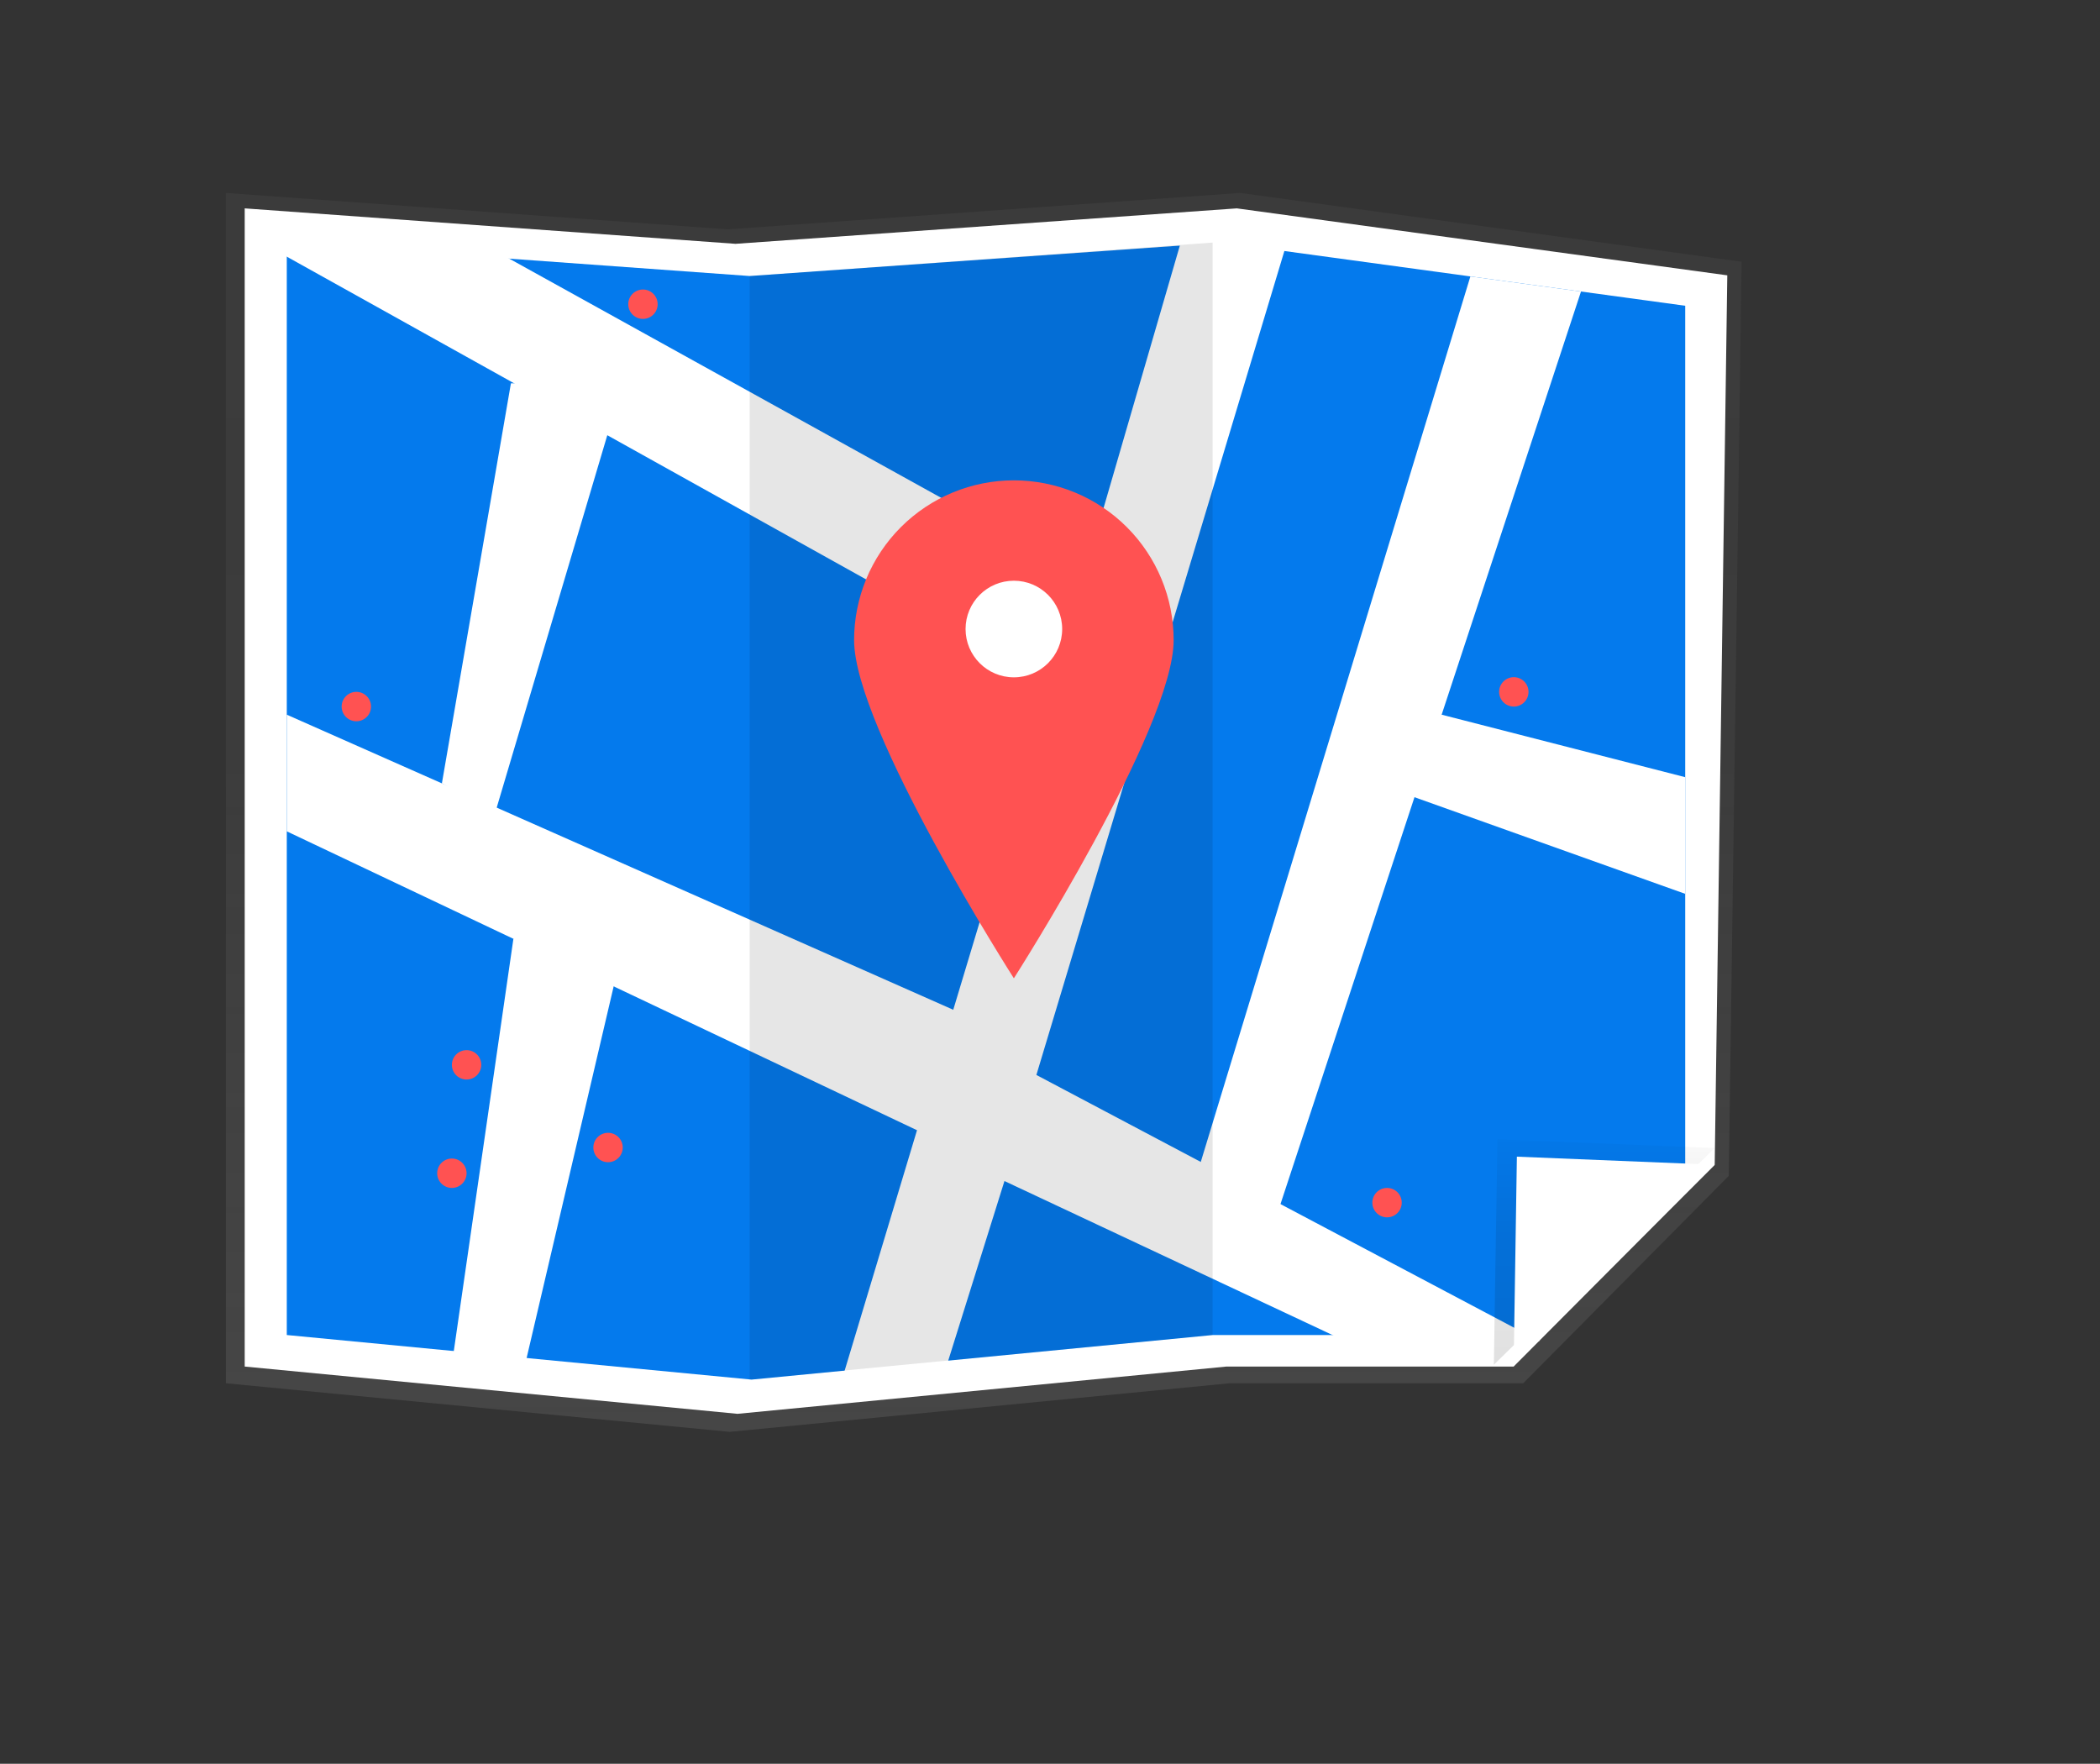 <svg width="1143" height="960" viewBox="0 0 1143 960" fill="none" xmlns="http://www.w3.org/2000/svg">
<rect x="0" y="0" width="1143" height="960" fill="#333333" stroke="none"/>
<path d="M829.064 752.893H669.299L397.178 779.337L122.951 752.893V105L396.041 124.833L675.029 105L947.951 142.463L940.945 640.002L829.064 752.893Z" fill="url(#paint0_linear)"/>
<path d="M823.856 743.794H667.586L401.418 769.524L133.19 743.794V113.412L400.306 132.709L673.19 113.412L940.142 149.863L933.289 633.955L823.856 743.794Z" fill="white"/>
<path d="M824.736 726.631H660.154L409.096 750.901L156.095 726.631V132.035L408.047 150.237L665.44 132.035L917.237 166.417V633.6L824.736 726.631Z" fill="#047AED"/>
<path d="M838 730L564.089 585.083L701.845 127.387L644 127.387L589.789 313.893L253 127.387L134 127.387L572.41 371.634L457.419 753.688H512L546.71 642.823L758 742L838 730Z" fill="white"/>
<path d="M813.083 742.811L815.019 620.076L933.289 624.847L813.083 742.811Z" fill="url(#paint1_linear)"/>
<path d="M156.095 388.993L518.844 549.605L542.951 599.576L518.951 624.576L156.095 452.489V388.993Z" fill="white"/>
<path d="M823.856 742.811L825.618 629.555L933.289 633.957L823.856 742.811Z" fill="white"/>
<path d="M648.951 647.576L800.309 150.451L860.519 158.672L690.951 673.576L648.951 647.576Z" fill="white"/>
<path opacity="0.1" d="M408.047 750.901L659.999 726.631V132.035L408.047 150.237" fill="black"/>
<path d="M638.799 348.436C638.799 396.465 551.834 532.478 551.834 532.478C551.834 532.478 464.869 396.465 464.869 348.436C464.865 337.013 467.112 325.701 471.481 315.147C475.849 304.592 482.254 295.002 490.33 286.924C498.406 278.845 507.994 272.437 518.547 268.064C529.1 263.692 540.411 261.442 551.834 261.442C563.257 261.442 574.568 263.692 585.121 268.064C595.674 272.437 605.262 278.845 613.338 286.924C621.414 295.002 627.819 304.592 632.187 315.147C636.556 325.701 638.803 337.013 638.799 348.436V348.436Z" fill="#FF5252"/>
<path d="M551.834 368.66C566.355 368.66 578.126 356.889 578.126 342.369C578.126 327.848 566.355 316.077 551.834 316.077C537.314 316.077 525.542 327.848 525.542 342.369C525.542 356.889 537.314 368.66 551.834 368.66Z" fill="white"/>
<path d="M784.67 388.993L917.237 423.009V486.505L754.951 428.576L784.67 388.993Z" fill="white"/>
<path d="M279.434 510.983L245.951 742.576L283.951 750.576L334.01 536.866L333.951 506.576L279.434 510.983Z" fill="white"/>
<path d="M278.084 208.643L240.514 426.371L269.604 442.076L338.951 208.576L278.084 208.643Z" fill="white"/>
<path d="M349.951 173.576C354.369 173.576 357.951 169.994 357.951 165.576C357.951 161.157 354.369 157.576 349.951 157.576C345.532 157.576 341.951 161.157 341.951 165.576C341.951 169.994 345.532 173.576 349.951 173.576Z" fill="#FF5252"/>
<path d="M253.951 587.576C258.369 587.576 261.951 583.994 261.951 579.576C261.951 575.157 258.369 571.576 253.951 571.576C249.532 571.576 245.951 575.157 245.951 579.576C245.951 583.994 249.532 587.576 253.951 587.576Z" fill="#FF5252"/>
<path d="M245.951 646.576C250.369 646.576 253.951 642.994 253.951 638.576C253.951 634.157 250.369 630.576 245.951 630.576C241.532 630.576 237.951 634.157 237.951 638.576C237.951 642.994 241.532 646.576 245.951 646.576Z" fill="#FF5252"/>
<path d="M330.951 632.576C335.369 632.576 338.951 628.994 338.951 624.576C338.951 620.157 335.369 616.576 330.951 616.576C326.532 616.576 322.951 620.157 322.951 624.576C322.951 628.994 326.532 632.576 330.951 632.576Z" fill="#FF5252"/>
<path d="M193.951 392.576C198.369 392.576 201.951 388.994 201.951 384.576C201.951 380.157 198.369 376.576 193.951 376.576C189.532 376.576 185.951 380.157 185.951 384.576C185.951 388.994 189.532 392.576 193.951 392.576Z" fill="#FF5252"/>
<path d="M823.951 384.576C828.369 384.576 831.951 380.994 831.951 376.576C831.951 372.157 828.369 368.576 823.951 368.576C819.532 368.576 815.951 372.157 815.951 376.576C815.951 380.994 819.532 384.576 823.951 384.576Z" fill="#FF5252"/>
<path d="M754.951 662.576C759.369 662.576 762.951 658.994 762.951 654.576C762.951 650.157 759.369 646.576 754.951 646.576C750.532 646.576 746.951 650.157 746.951 654.576C746.951 658.994 750.532 662.576 754.951 662.576Z" fill="#FF5252"/>
<defs>
<linearGradient id="paint0_linear" x1="535.451" y1="779.337" x2="535.451" y2="105" gradientUnits="userSpaceOnUse">
<stop stop-color="#808080" stop-opacity="0.25"/>
<stop offset="0.535" stop-color="#808080" stop-opacity="0.12"/>
<stop offset="1" stop-color="#808080" stop-opacity="0.1"/>
</linearGradient>
<linearGradient id="paint1_linear" x1="873.186" y1="742.811" x2="873.186" y2="620.076" gradientUnits="userSpaceOnUse">
<stop stop-opacity="0.12"/>
<stop offset="0.551" stop-opacity="0.09"/>
<stop offset="1" stop-opacity="0.02"/>
</linearGradient>
</defs>
</svg>
